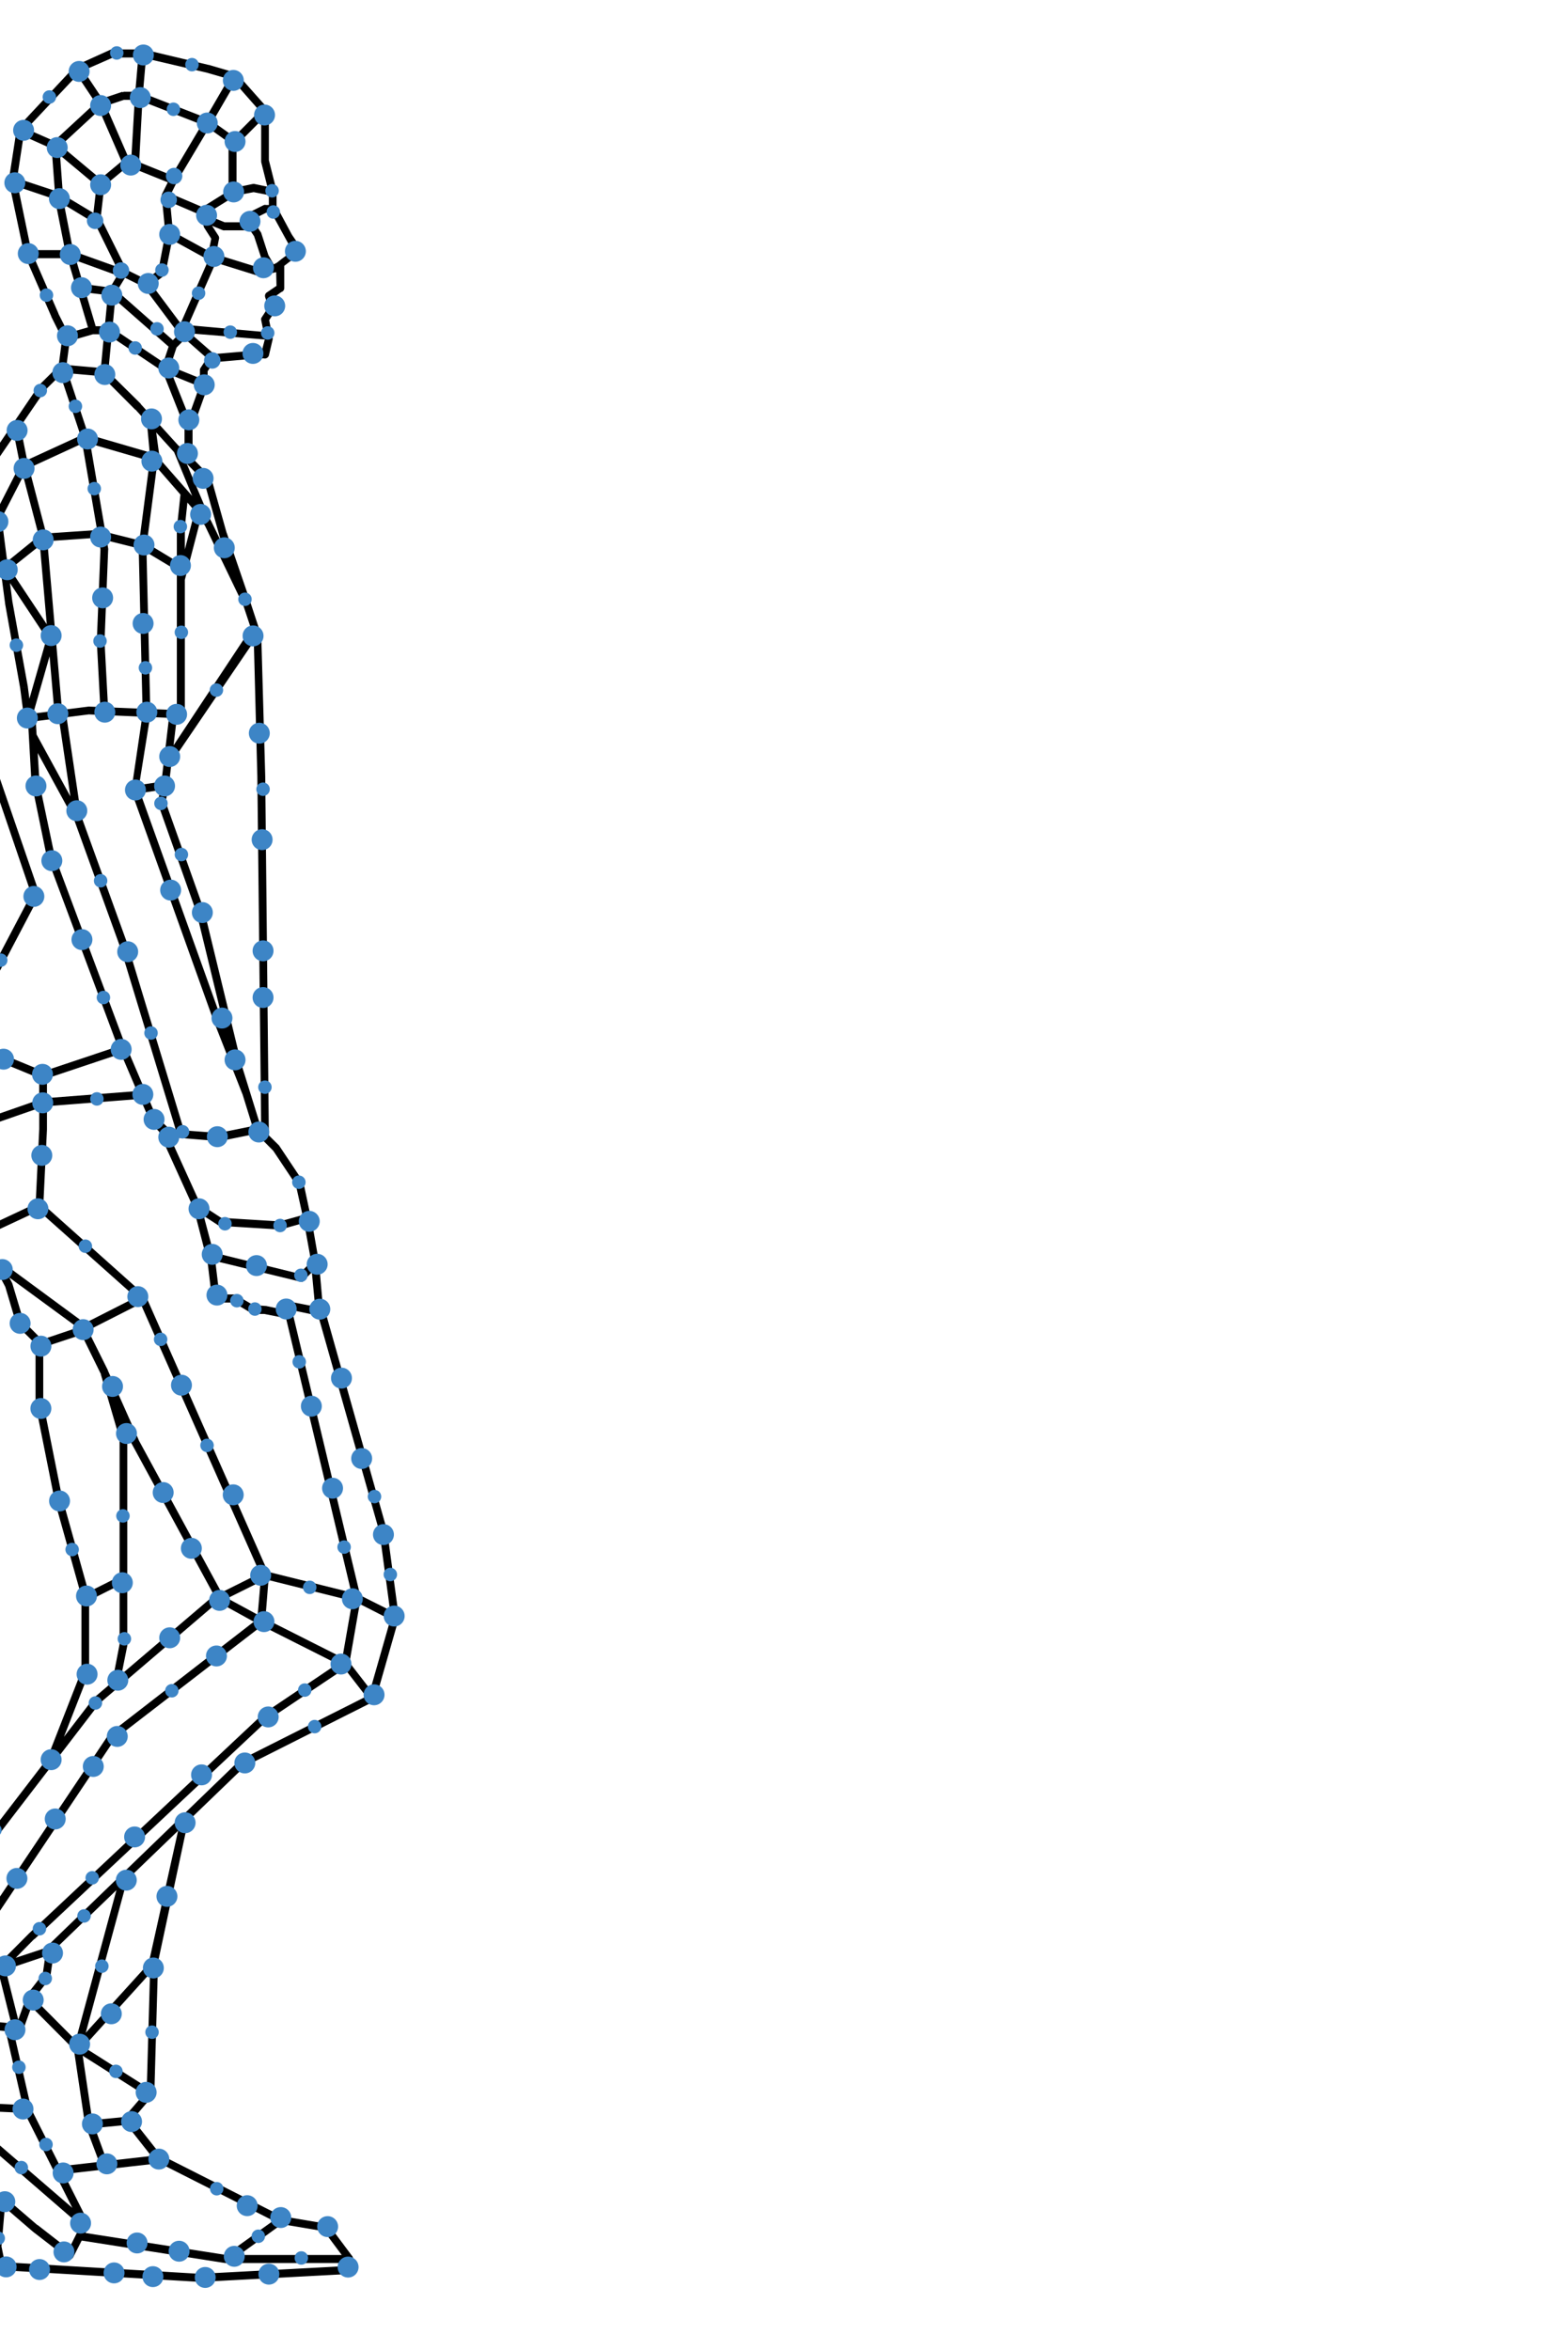 <svg xmlns="http://www.w3.org/2000/svg" width="267" height="400" viewBox="150 0 500 920" >
	

 
	 <g  transform="scale(5.85) ">
          	 
       <path d="M14.237 40.065l-.061-.538.512-.06-.006.718zm.205-.578l-.266.04a.269.269 0 0 1 .225-.3c.144 0 .267.1.287.24zm.246 0l.328 6.066-.512.04-.328-6.086zm.082 6.086l.246-.02c.02.14-.102.259-.225.279a.285.285 0 0 1-.287-.24zm.246 0l.492 15.663h-.512l-.492-15.663zm.246 15.663h.246c.02.14-.103.26-.246.26a.268.268 0 0 1-.266-.26zm-.266 0v-.459l.464-.147.048.606z

M12.066 64.561l2.947-3.456.371.352-2.947 3.456zM35.744 85.4l1.03-1.014.371.372-1.03 1.035z

M30.148 83.806l6.186 1.531-.22.456-6.14-1.49zM33.137 42.552l-5.821 8.558-.433-.29 6.017-9.084zM16.435 37.887l3.07 4.615-.432.31-3.07-4.635zm2.865 4.78l.206-.165a.286.286 0 0 1-.062.372c-.124.083-.289.062-.371-.062zm.247.062L18 48.13l-.494-.144 1.545-5.401zM27.295 22.926l.783-.766.35.373-.762.765zM39.72 107.19l-6.14-1.531.103-.518 6.162 1.532zm-6.099-1.8l-.04.269a.297.297 0 0 1-.207-.332c.041-.144.185-.227.31-.186zm-.226.124l-8.202-18.521.474-.228 8.202 18.521zM25.44 86.889l-.247.104c-.041-.124 0-.29.144-.352.124-.062.289 0 .33.124zm.103.228l-4.08 2.07-.226-.476 4.08-2.07zM33.498 108.245l5.625 2.835-.226.476-5.626-2.835z

M39.886 106.693l2.555 1.283-.227.497-2.555-1.304zM20.907 137.216l-3.338-3.352.37-.373 3.318 3.332zM22.095 141.991l1.017 2.774-.478.19-1.038-2.752z

M21.587 142.203l-.763-5.132.516-.082.762 5.132zm-.495-5.173l-.268.041c-.02-.165.083-.29.227-.31.144-.02.268.083.289.228zm-.247-.083l3.07-11.32.495.146-3.07 11.319zM34.796 148.805l-3.586 2.586-.288-.455 3.585-2.566z

M39.268 151.433h-8.264v-.538h8.264zm-8.264-.27v.27c-.144 0-.247-.124-.247-.27 0-.144.103-.268.247-.268zm-.041.27l-9.788-1.532.062-.538 9.808 1.532zM14.045 130.118l2.06 1.283-.267.456-2.061-1.283z

M16.744 135.809l-1.03-4.118.494-.124 1.03 4.097zm-.783-4.18l-.247.062a.266.266 0 0 1 .185-.331.248.248 0 0 1 .31.207zm-.082-.27l3.07-1.013.165.497-3.07 1.034zM30.675 106.714l2.823 1.531-.248.476-2.823-1.552zm2.699 1.759l.124-.228c.123.062.164.228.103.352a.254.254 0 0 1-.35.124zm.165.227l-9.994 7.698-.31-.413 9.974-7.72zm-10.093 7.414l.099.284c-.103.104-.268.083-.371-.04-.083-.125-.062-.29.061-.373zm.16.222l-9.479 14.155-.433-.31 9.48-14.134zm-9.685 14.01l.206.145a.242.242 0 0 1-.35.062.27.27 0 0 1-.083-.373zm.186.165l-2.803 3.353-.391-.352 2.802-3.352zm-3.009 3.167l.206.186a.282.282 0 0 1-.37.02c-.104-.103-.125-.268-.021-.372zm.041.269l-2.555.517-.103-.538 2.576-.517zM10.418 142.224l1.793-1.552.33.414-1.793 1.531zm1.958-1.345l-.165-.207a.264.264 0 1 1 .33.414zm.02-.269l5.379.269-.021.517-5.378-.248z


M7.348 131.65l5.337 9.167-.454.269-5.316-9.167zm5.11 9.291l.227-.124c.082.124.04.29-.083.352a.268.268 0 0 1-.37-.083zm.165-.186l9.15 7.884-.351.414-9.129-7.905zM30.448 106.693l3.07-1.531.227.476-3.07 1.531zm3.173-1.303l-.103-.228a.254.254 0 0 1 .35.124c.062.124 0 .29-.123.352zm.268.02l-.247 3.084-.536-.042.268-3.083zM13.942 135.374l1.793-3.87.473.228-1.792 3.87zm2.02-3.745l-.227-.124a.265.265 0 0 1 .35-.124c.123.062.185.227.123.351zm-.186-.186l2.06-2.07.35.373-2.04 2.07zm2.246-1.883l-.186-.187a.26.26 0 0 1 .371 0 .285.285 0 0 1-.02.373zm-.186-.187l15.62-14.65.35.392-15.62 14.652zm15.785-14.464l-.165-.187a.26.26 0 0 1 .371 0c.083.124.083.29-.02.393zm-.123-.228l5.357-3.6.289.455-5.378 3.6zM39 111.308l-.145-.228a.268.268 0 0 1 .371.083.27.27 0 0 1-.082.373zm.206-.166l1.793 2.318-.392.331-1.793-2.318zM10.974 128.297l3.07 1.8-.267.477-3.07-1.8zm2.947 2.049l.124-.248a.298.298 0 0 1 .103.372c-.083.124-.227.166-.371.104zm-.247.083l-1.278-3.87.495-.165 1.277 3.848zM25.811 140.34l-4.863-3.082.268-.456 4.863 3.084zm-4.719-3.31l-.144.228a.27.27 0 0 1-.082-.373c.082-.124.226-.165.35-.083zm-.206-.186l5.131-5.65.371.352-5.11 5.65zM19.773 144.976l6.76-.765.061.538-6.759.765zM21.834 141.893l2.555-.248.042.538-2.556.248z


M16.25 147.273l-.268 3.104-.515-.041.268-3.104zm-.515 3.084l.247.02c0 .145-.124.249-.268.249a.29.29 0 0 1-.247-.29zm.247-.062l.268 1.303-.515.104-.268-1.304zm0 1.345l.268-.042a.274.274 0 0 1-.206.31c-.145.021-.289-.061-.31-.206zm.02-.27l13.292.787-.02.538-13.292-.786zm13.248 1.023l.044-.236c.144 0 .268.124.247.269a.26.26 0 0 1-.268.27zm.023-.236L39 151.64l.02.538-9.726.517zm9.727-.248v-.27c.144 0 .268.104.268.249a.29.29 0 0 1-.248.29zm-.248-.083l.268-.786.495.165-.268.786zm.516-.704l-.248-.082c.041-.145.186-.207.33-.166.124.041.206.207.165.331zm-.206.166l-1.546-2.07.412-.31 1.546 2.07zm-1.115-2.055l-.431-.014c-.082-.125-.062-.29.062-.373a.242.242 0 0 1 .35.062zm-.266.089l-3.07-.517.082-.518 3.07.518zm-3.03-.786l-.04.269c-.145-.021-.227-.166-.207-.31.021-.146.165-.228.289-.208zm-.102.248l-8.181-4.139.226-.476 8.181 4.139zm-8.078-4.387l-.103.248a.256.256 0 0 1-.124-.352.254.254 0 0 1 .35-.124zm-.206.186l-2.04-2.586.412-.352 2.04 2.586zm-1.834-2.752l-.206.166c-.083-.125-.062-.29.04-.373.104-.103.269-.083.372.02zm-.206-.186l1.545-1.8.392.351-1.546 1.8zm1.73-1.635l-.185-.166c.082-.124.247-.124.371-.041.103.103.103.269.02.393zm-.247 0l.248-8.795.515.02-.248 8.775zm.515-8.795h-.267c0-.145.28-.628.425-.628.144.02.11.504.09.649zm-.402.25l2.195-9.872.495.124-2.04 9.56zM8.915 129.66l1.77-1.342.31.435-1.793 1.283zm1.936-1.135l-.165-.207c.123-.083.288-.062.37.062.083.124.063.29-.061.373zm-.227-.124l.762-1.304.454.27-.783 1.303zm.99-1.16l-.228-.144c.083-.124.248-.165.35-.083.124.062.166.228.104.352zm-.166-.227l1.03-.765.31.434-1.03.766zm1.085-.448l-.054-.317c.123-.083.288-.062.37.062.083.103.062.269-.061.372zm-.096-.276l9.727-12.664.412.33-9.726 12.665zm9.933-12.499l-.206-.165c.082-.125.247-.145.37-.042.104.083.124.248.042.373zm-.165-.207l8.181-6.974.33.394-8.181 6.994zm8.346-6.767l-.165-.207c.124-.103.288-.082.37.021.083.124.083.29-.04.373zm-.227.125l-5.626-10.347.454-.27 5.626 10.348zM24.925 96.47l-.227.124a.298.298 0 0 1 .104-.373c.123-.062.288-.02.35.104zm-.227.103l-2.06-4.656.474-.207 2.06 4.635zm-1.813-4.76l-.247.104c-.062-.124 0-.29.123-.352.145-.062.289 0 .35.145zm-.247.125l-1.525-3.104.453-.249 1.546 3.104zM21.34 88.71l-.227.124c-.062-.145-.02-.29.103-.373a.265.265 0 0 1 .35.124zm-.145.206L15.55 84.78l.31-.435 5.625 4.139z


M9.375 129.399l2.069 4.036-.46.26-2.069-4.036zm1.84 4.166l.229-.13c.063.13.02.304-.104.369-.126.086-.293.021-.356-.109zm.125-.239l3.113 1.888-.25.477-3.114-1.887zm2.988 2.127l.125-.239c.126.065.188.239.105.369a.233.233 0 0 1-.356.108zm.02-.282l2.864.282-.042.542-2.863-.26zm2.843.564l.02-.282c.147 0 .251.152.23.303 0 .152-.125.26-.271.24zm-.251-.109l.773-2.148.502.195-.774 2.149zm.98-1.973l-.207-.175a.285.285 0 0 1 .355-.173.315.315 0 0 1 .147.368zm-.165-.262l1.045-1.345.418.347-1.045 1.346zm1.254-1.171l-.21-.174c.084-.13.252-.13.377-.043.104.087.125.282.042.39zm-.272-.044l.272-1.887.522.086-.272 1.888z

M16.724 135.602L18 141.19l-.494.125-1.278-5.588zm1.03 5.65l.247-.063a.266.266 0 0 1-.185.331c-.144.021-.289-.062-.31-.206zm.227-.125l3.853 7.636-.474.228-3.833-7.615zm3.626 7.74l.227-.104c.062.124 0 .29-.123.352a.254.254 0 0 1-.35-.124zm.227.124l-1.03 2.028-.454-.228 1.01-2.028zm-1.235 1.814l.205.214a.254.254 0 0 1-.35.124c-.124-.062-.186-.228-.104-.352zm-.187.317l-2.308-1.78.33-.434 2.287 1.78zm-2.143-1.986l-.165.207c-.103-.083-.123-.249-.04-.373.082-.124.246-.145.37-.062zm-.165.207l-7.686-6.622.33-.393 7.686 6.6zm-7.521-6.809l-.165.187c-.103-.083-.124-.249-.02-.373a.236.236 0 0 1 .35-.02zm-.186.187l-6.903-7.367.371-.373 6.903 7.367zm-6.718-7.553l-.185.186a.289.289 0 0 1 0-.393.282.282 0 0 1 .371.02zm-.267 0v-.766h.515v.766zm.267-.766h-.267c0-.145.123-.27.267-.27.145 0 .248.125.248.27zm-.164-.207l3.338-2.545.31.434-3.34 2.525zm3.482-2.338l-.144-.207a.242.242 0 0 1 .35.062c.103.103.062.269-.04.372zm-.144-.228l2.308-1.51.288.434-2.308 1.531zM38.752 111.266l.763-4.366.515.083-.762 4.366zm1.03-4.324l-.267-.042c.041-.145.165-.248.309-.227.144.02.227.165.206.31zm-.267.062L34.92 87.717l.494-.124 4.616 19.286zM21.484 106.693l2.555-1.283.227.476-2.555 1.283zM18.455 89.724l3.07-1.034.144.517-3.07 1.014z


M23.4 112.59l.495-2.565.515.103-.515 2.566zm.763-2.503l-.268-.062a.273.273 0 0 1 .309-.207.274.274 0 0 1 .206.31zm-.268 0v-4.615h.515v4.615zm0-4.615v-9.229h.515v9.23zm.268-9.229h-.268c0-.145.123-.269.268-.269.144 0 .247.124.247.269zm-.248.083l-1.277-4.367.494-.144 1.278 4.345zM37.475 87.076l4.348 15.416-.495.145-4.368-15.416zm4.1 15.5l.248-.084a.266.266 0 0 1-.186.331c-.144.042-.288-.04-.309-.186zm.248-.042l.762 5.65-.515.082-.762-5.67zm.515 5.69l.247-.04c.02.144-.062.289-.206.31a.276.276 0 0 1-.309-.228zm.247.083l-1.545 5.401-.495-.165 1.546-5.401zm-1.793 5.319l.248.082c-.02.125-.165.207-.31.166a.266.266 0 0 1-.185-.331zm.124.227L32.2 118.24l-.226-.476 8.716-4.387zm-8.82 4.139l.103.248c-.123.062-.267 0-.33-.124-.061-.145-.02-.29.104-.352zm.186.207L19.217 130.78l-.35-.373 13.044-12.602zM19.032 71.97v3.6h-.516v-3.6zm-.248 3.6h.248c0 .145-.103.27-.248.27a.273.273 0 0 1-.268-.27zm.248.02l-.248 5.133-.515-.02.247-5.154zm-.516 5.133h.268c0 .145-.123.269-.268.248-.144 0-.267-.124-.247-.269zm.186-.207l6.903 6.166-.33.394-6.923-6.167z



M14.58 82.275l3.833-1.8.227.475-3.853 1.8zM12.046 75.84l6.656-2.319.165.497-6.656 2.318zm6.738-2.07l-.082-.249c.124-.04.288.021.33.166a.271.271 0 0 1-.165.331zm-.02-.27l6.656-.517.041.538-6.656.518zM13.241 69.403l5.646 2.318-.206.497-5.625-2.318zm5.543 2.566l.103-.248a.296.296 0 0 1 .145.352c-.062.124-.206.207-.35.145zm-.082-.248l5.378-1.8.165.496-5.378 1.8z


M19.052 117.66l2.308-5.897.474.207-2.308 5.898zm2.555-5.793l-.247-.104c.041-.124.206-.207.33-.145.144.062.206.207.144.352zm-.267 0v-5.132h.515v5.132zm.267-5.132h-.267c0-.145.123-.27.267-.27.124 0 .248.125.248.27zm-.267.082l-1.793-6.415.515-.144 1.793 6.415zm-1.525-6.477l-.268.062c-.041-.124.041-.29.185-.33.144-.021.289.04.33.186zm-.268.042l-1.278-6.395.515-.103 1.278 6.394zm-1.075-6.187l-.203-.208c-.02-.144.062-.29.206-.31.144-.041.268.062.31.207zm-.203-.27v-4.097h.515v4.097zm.247-4.097h-.247c0-.145.103-.269.247-.269.145 0 .268.124.268.269zm-.164.186l-1.299-1.283.371-.372 1.278 1.283zm-1.113-1.469l-.186.186c-.103-.083-.103-.269 0-.372a.26.26 0 0 1 .371 0zm-.247.083l-.763-2.566.495-.145.762 2.545zm-.5-2.538l-.263-.028a.271.271 0 0 1 .165-.331.264.264 0 0 1 .33.186zm-.242.034l-2.556-4.884.454-.248 2.555 4.863zm-2.329-5.008l-.227.124c-.082-.124-.02-.29.103-.352.124-.082.289-.02.35.104zm-.247.103l-1.793-5.132.495-.186 1.792 5.132zm-1.546-5.214l-.247.082a.286.286 0 0 1 .165-.351c.124-.042.268.041.33.165zm-.268-.062l1.03-6.395.516.083-1.03 6.415zm1.278-6.353l-.247-.042c.02-.145.165-.248.288-.227.145.02.248.165.227.31zm-.227-.124l5.131-9.747.454.269-5.11 9.726zm5.585-9.478l-.454-.27c.062-.123.227-.165.35-.103.124.063.166.228.104.373zm-.474-.041L14.704 50.2l.407-.345 3.405 9.905zM20.866 54.877l-3.03-5.546.454-.27 3.029 5.547zM24.678 52.931l.762-5.173.516.083-.825 5.132z


M26.883 52.828l-1.917.29-.082-.538 1.937-.29zm-1.958.02l.041.27c-.144.02-.268-.083-.288-.228-.02-.145.062-.29.206-.31zm.247-.103L30.675 68.1l-.495.186-5.502-15.355zm5.255 15.438l.248-.083c.04.145-.021.29-.165.33-.124.063-.289-.02-.33-.144zm.248-.083l1.916 4.904-.474.207-1.937-4.925zM20.31 47.758l1.03 6.953-.516.083-1.03-6.953zm.782 6.994l.248-.041a.258.258 0 0 1-.206.29c-.145.02-.289-.062-.31-.207zm.248-.103l3.07 8.484-.495.187-3.07-8.485z


M27.748 75.901L23.87 63.148l.54-.015 3.833 12.623z


M33.168 75.84l-2.555.516-.103-.538 2.555-.517zm-2.505.225l-.05.291a.274.274 0 1 1-.103-.538zm-.133.291l-3.317-.269.04-.517 3.318.248zM29.335 80.64l.969 3.647-.516.181-.948-3.67z


M30.056 86.124l-.268-1.718.516.083zm0-1.676l-.268-.042a.276.276 0 0 1 .31-.227c.123.02.226.165.206.31zm.248-.042l.247 2.049-.515.083-.248-2.07zM27.316 76.19l2.02 4.45-.475.228-2.02-4.45zm1.792 4.574l.227-.124c.062.145 0 .29-.124.352a.254.254 0 0 1-.35-.124zm.124-.227l1.525.993-.268.455-1.525-.993zm1.38 1.22l.145-.227a.27.27 0 0 1 .082.372c-.082.125-.226.145-.35.083zm.021-.269l4.06.249-.041.538-4.04-.248zm4.04.518l.02-.27c.144 0 .247.125.247.27-.02.165-.144.269-.288.269zm-.063-.27l1.773-.496.123.517-1.772.497z


M26.244 74.598l1.175 1.138-.35.393-1.175-1.159zm.99 1.324l.185-.186a.263.263 0 0 1 0 .372.236.236 0 0 1-.35.02zm.246.103l-.325 1.09-.652-1.463.503.187zM32.609 40.173l.752 2.287-.468.206-.752-2.264zm.528 2.379l.224-.091c.06.137 0 .32-.143.365-.122.069-.284 0-.325-.16zm.244 0l.264 9.376-.528.023-.244-9.376zm0 9.376h.264c0 .16-.122.298-.264.298-.142 0-.244-.115-.264-.275zm.264 0l.244 24.15-.508.023-.264-24.15zm-.054 24.035l.298.116c0 .16-.013.186-.155.186-.514-.036-.136-.248-.143-.302zM29.52 33.976l-1.277 4.904-.495-.144 1.278-4.884z


M14.176 39.527l1.287-4.935.494.13-1.275 4.829zm1.534-4.87l-.247-.065a.236.236 0 0 1 .309-.194c.144.043.226.194.185.324zm-.226-.13l1.788-3.492.453.28-1.789 3.471zm2.014-3.362l-.226-.13c.062-.129.226-.172.35-.107.123.086.164.237.103.388zm-.102-.237l4.09-1.876.185.496-4.07 1.875zm4.193-1.617l-.103-.259c.124-.065.268 0 .33.13.061.15 0 .323-.145.366zm.062-.28l4.584 1.336-.123.539-4.605-1.337zm4.522 1.616l.062-.28a.279.279 0 0 1 .185.345.236.236 0 0 1-.308.194zm.185-.194l2.816 3.212-.37.388-2.816-3.233zm2.631 3.406l.185-.194c.103.108.083.28-.02.388-.103.108-.267.108-.35 0zm.206-.172l.76 1.078-.41.323-.761-1.056zm.555 1.229l.206-.151c.082.108.061.28-.042.388-.123.086-.287.064-.37-.065zm-.226.129l-1.982-4.794.4-.272 2.11 4.975zM25.564 36.252l2.555 1.552-.247.456-2.555-1.532z


M22.432 35.466l3.07.766-.123.517-3.07-.766z


M18.764 35.714l3.668-.248-.041.517-3.586.249z


M16.064 37.825l2.555-2.07.33.435-2.576 2.049zM25.44 47.8l-.268-11.217.516-.02.268 11.236zm0-11.217h-.268c0-.144.124-.269.268-.269.145 0 .248.104.248.249zm-.268-.04l.784-6.002.515.062-.783 6.001zM21.855 29.237l1.277 7.47-.515.083-1.277-7.45zm1.03 7.512l.247-.041a.274.274 0 0 1-.206.31.277.277 0 0 1-.309-.228zm.247 0l-.247 6.187-.515-.02.247-6.188zm-.515 6.167l.268.02c0 .145-.124.249-.268.249-.144 0-.268-.125-.247-.27zm.268-.021l.247 4.635-.515.021-.247-4.615z


M19.547 47.82l-1.03-11.816.515-.062 1.03 11.837zm-.763-11.837l-.268.02c0-.144.103-.289.248-.289a.229.229 0 0 1 .268.228zm-.247.062l-1.278-4.883.495-.145 1.278 4.884z


M15.961 34.39l.763 5.918-.495.062-.766-5.778zm.47 5.758l.293.16c.02.145-.062.29-.206.31-.145 0-.289-.103-.289-.248zm.293.14l1.03 5.67-.515.082-1.01-5.649zm.783 5.711l.247-.041c.02.144-.062.29-.206.31-.144.02-.268-.083-.31-.228zm.247-.02l.268 2.048-.515.062-.268-2.049zm0 1.957l.268.091c0 .145-.083.27-.227.29-.144.02-.268-.083-.288-.228zm-.02-.137l4.08-.517.061.517-4.08.518zm4.043-.248l.037-.269c.144-.02.288.083.288.228.02.145-.082.29-.227.29zm.078-.269l6.161.248-.02.538-6.306-.27zm6.14.517l.021-.269a.29.29 0 0 1 .247.29c-.02.145-.123.248-.267.248zm-.267 0v-8.215h.535V47.8zm0-8.215v-4.387h.535v4.387zm.268-4.387h-.268c0-.145.123-.269.268-.269.144 0 .267.124.267.27zm-.248-.02l.248-2.318.515.062-.248 2.317zM26.223 28.037l.384 2.824-.672-.32-.227-2.442zM17.239 31.141l-.515-2.566.515-.103.515 2.566zM20.31 24.581l1.524 4.615-.474.186-1.545-4.635z


M28.325 30.769l-.783-.518.289-.434.762.517zm-.638-.725l-.145.207c-.103-.083-.144-.227-.062-.352.062-.124.227-.165.35-.082zm-.186.166l-2.555-2.814.37-.352 2.556 2.814zm-2.37-2.98l-.185.166a.263.263 0 0 1 0-.373c.103-.103.268-.083.37.02zm-.185.186L22.638 25.1l.35-.373 2.329 2.297zm-2.123-2.504l-.185.187a.263.263 0 0 1 0-.373.236.236 0 0 1 .35 0zm-.02.27l-2.823-.249.04-.538 2.824.248zM20 24.663l-.02.269a.29.29 0 0 1-.248-.29c.02-.145.145-.269.289-.248zm.186.186l-1.299 1.283-.35-.393 1.278-1.262zm-1.463 1.097l.164.186a.26.26 0 0 1-.37 0 .314.314 0 0 1 .02-.393zm.206.145l-4.37 6.394-.411-.29 4.348-6.415zm-4.575 6.25l.206.144a.242.242 0 0 1-.35.062.244.244 0 0 1-.062-.352zm.247.061l-1.793 7.43-.515-.146 1.814-7.408zm-1.973 7.075l.18.354c-.04.145-.185.228-.309.187a.297.297 0 0 1-.206-.332zm.18.313l-.762 5.38-.515-.083.762-5.36zm-1.03 5.339l.268.041c-.02.145-.165.249-.289.228a.277.277 0 0 1-.226-.31zm.268.02l-.247 5.877-.536-.02.268-5.877zm-.47 5.54l.223.337c-.021.145-.145.27-.289.27a.29.29 0 0 1-.247-.29zm.223.317l.762 13.554-.515.041-.783-13.575zm.494 13.575l.268-.021c0 .166-.103.29-.247.29-.144 0-.268-.104-.268-.249zm.247-.083l1.299 4.097-.495.166-1.298-4.098z


M23.4 22.119l-.268 2.814-.515-.041.268-2.835zM32.488 14.255l1.03-.517.227.476-1.03.517zm1.133-.29l-.103-.227a.254.254 0 0 1 .35.124c.062.124 0 .29-.123.352zm0-.248h.515v.517h-.515zM27.357 15.435l2.802 1.531-.226.476-2.823-1.552z


M29.83 14.42l1.154.477-.206.496-1.154-.476zm1.05.725l.104-.248a.296.296 0 0 1 .144.351c-.062.145-.206.207-.35.145zm0-.27h1.443v.539h-1.442zm1.443.27v-.27c.144 0 .247.125.247.27 0 .145-.103.269-.247.269zm-.165-.207l.289-.228.33.414-.29.228zm.454-.02l-.165-.208c.103-.103.268-.082.37.042.083.103.062.269-.04.372zm-.268 0l.144-.663.37.186v.476z


M30.015 15l.495.766-.412.31-.557-.869zm.289.91l.206-.144c.082.124.061.29-.062.372-.124.083-.289.062-.35-.062zm.247.063l-.247 1.283-.516-.104.268-1.283zm-.495 1.241l.248.042c-.042.145-.165.248-.31.207-.144-.021-.226-.166-.206-.31zm.062-.269l3.338 1.035-.164.517-3.318-1.034zm3.256 1.283l.082-.248a.271.271 0 0 1 .165.331.264.264 0 0 1-.33.186zm-.185-.186l.515-.517.37.393-.515.497zm.473-.207l.042-.31c.103-.104.309-.021.412.082.103.104.062.207-.041.31zm0 0l-.267-.517.474-.228.459.792-.11-.048zm-.04-.62l-.227.103c-.062-.124 0-.29.123-.352a.254.254 0 0 1 .35.124zm-.227.103l-.516-1.573.495-.165.495 1.53zm-.268-1.656l-.248.083c-.061-.145.021-.29.165-.331.124-.041.268.02.33.166zm-.227.145l-.515-.766.433-.31.515.786z


M34.095 13.096l-1.277-.248.103-.538 1.277.269zm-1.148-.495l-.13.247c-.144-.041-.247-.186-.205-.331.02-.145.164-.228.309-.207zm-.026.247l-1.299.248-.082-.517 1.278-.27zm-1.34-.02l.041.268c-.123.021-.268-.062-.288-.207a.25.25 0 0 1 .206-.31zm.144.227l-2.06 1.283-.268-.455 2.06-1.283zm-2.184 1.055l.124.228c-.124.083-.268.041-.35-.083a.27.27 0 0 1 .082-.372zm.247-.062l.248 1.035-.495.124-.268-1.014zM21.38 18.994l2.04.269-.06.517-2.041-.248zm2 .517l.04-.248c.145 0 .248.145.228.29-.021.145-.145.248-.289.227zm.185-.186l4.08 3.6-.33.394-4.1-3.6z


M29.438 25.947l-2.555-1.035.185-.496 2.556 1.034zm-2.473-1.283l-.082.248c-.144-.062-.206-.207-.144-.352.04-.124.206-.206.33-.144zm-.247-.083l.515-1.552.495.166-.515 1.552z



M23.277 21.87l3.833 2.566-.268.456-3.854-2.587zm3.688 2.794l.145-.228a.27.27 0 0 1 .082.373c-.082.124-.247.165-.35.083zm.248-.104l1.545 3.85-.495.206-1.524-3.849zM33.642 22.719l-5.564-.455.041-.539 5.543.497zm-5.543-.725l-.021.27a.257.257 0 0 1-.227-.29c0-.145.145-.27.268-.249zm-.227-.103l2.102-4.8.474.227-2.102 4.78zM27.068 12.848l2.576 1.097-.206.496-2.555-1.096z



M22.102 21.829h1.03v.538h-1.03zm1.03.269v-.269a.26.26 0 0 1 .268.269.273.273 0 0 1-.268.269zm-.247-.041l.247-2.566.516.062-.248 2.566zm.495-2.546l-.248-.02c.021-.145.145-.249.289-.228.144 0 .247.145.227.29zm-.206-.124l.762-1.283.453.27-.783 1.282z


M20.66 16.759l3.585 1.283-.165.517-3.585-1.303zM19.938 12.93l2.556 1.532-.268.476-2.556-1.552z


M29.87 24.085l-2.04-1.8.33-.394 2.061 1.8zm-1.874-1.987l-.165.186c-.103-.083-.124-.248-.02-.372a.236.236 0 0 1 .35-.02zm-.206.145l-2.308-3.084.412-.31 2.308 3.083zm-2.102-3.228l-.206.144c-.083-.103-.062-.269.061-.372a.242.242 0 0 1 .35.062zm-.103.227l-1.546-.765.227-.476 1.545.765zm-1.422-1.014l-.124.249c-.124-.062-.185-.228-.124-.352a.254.254 0 0 1 .35-.124zm-.248.124l-1.772-3.6.454-.249 1.792 3.601zm-1.545-3.724l-.227.124c-.082-.124-.02-.29.103-.352.124-.062.289-.02.35.103zm-.268-.021l.268-2.318.515.062-.268 2.318zm.515-2.297l-.247-.02c0-.146.144-.249.288-.228.124 0 .227.145.227.29zm-.165-.207l1.546-1.283.33.414-1.546 1.283zm1.71-1.076l-.164-.207c.103-.083.268-.062.37.041.083.125.063.29-.04.373zm0-.269h.763v.538h-.762zm.763.269v-.269c.144 0 .268.124.268.269a.273.273 0 0 1-.268.269zm.103-.248l2.555 1.034-.185.497-2.576-1.035zm2.452 1.283l.103-.249c.124.062.207.207.145.352-.062.124-.206.207-.33.145zm.248.124l-.515 1.035-.474-.249.515-1.034zm-.73.81l.215.225c-.062.124-.227.165-.35.103a.256.256 0 0 1-.124-.352zm.235.059l.247 2.587-.515.041-.247-2.566zm0 2.607l.247-.02a.257.257 0 0 1-.226.29.29.29 0 0 1-.289-.249zm.247.062l-.515 2.566-.494-.103.494-2.587zm-.762 2.504l.247.062c-.02.145-.165.228-.309.207-.123-.041-.227-.165-.185-.31zm.144.228l-1.01.766-.309-.435 1.03-.766zM20.824 16.862l1.525 5.153-.494.145-1.525-5.132zm1.278 5.236l.247-.083c.042.145-.02.29-.165.331a.264.264 0 0 1-.33-.186zm.082.248l-1.792.518-.145-.518 1.793-.517z


M17.754 16.738h2.823v.538h-2.823zm2.823.27v-.27c.144 0 .247.124.247.27 0 .144-.103.268-.247.268zm-.268.061l-.762-3.849.515-.124.762 3.87z


M16.992 12l1.01 4.883-.495.124-1.03-4.883zm.762 4.945l.247-.062a.266.266 0 0 1-.185.331c-.144.021-.289-.062-.31-.207zm.247-.103l1.793 4.118-.474.207-1.793-4.118zm1.546 4.221l.247-.103c.041.124 0 .29-.144.352a.236.236 0 0 1-.33-.145zm.226-.124l.784 1.552-.474.228-.763-1.532zm.536 1.656l.248-.104c.061.124 0 .29-.124.352a.254.254 0 0 1-.35-.124zm.268.041l-.268 2.049-.515-.062.268-2.05zM19.712 9.537l3.07 2.566-.33.414-3.07-2.566z


M17.52 8.751L17 12.15l-.523-.083L17 8.689zm-.793 3.357l.272.041a.28.28 0 0 1-.314.231c-.125-.02-.23-.168-.209-.315zm.084-.252l3.112 1.028-.146.524-3.113-1.049zm3.05 1.3l.062-.272c.146.062.23.21.188.356-.063.126-.209.21-.334.168zm-.272.021l-.251-3.398.522-.042.25 3.398zM27.274 11.917l2.288-3.85.453.27-2.308 3.87zM22.864 6.805l1.793 4.118-.474.228-1.792-4.118z


M24.657 11.027l.268-4.635.515.02-.247 4.636zm.515-4.615l-.247-.02c0-.145.124-.27.268-.249.144 0 .247.124.247.27zm.103-.248l4.616 1.8-.185.497-4.616-1.8zm4.513 2.049l.103-.249c.124.042.186.207.145.331-.062.145-.206.207-.33.166zm-.226-.145l1.793-3.084.453.27-1.793 3.083z


M33.807 7.633l-2.04 2.049-.371-.373 2.06-2.069zM31.58 9.496l.186.186a.263.263 0 0 1-.37-.372zm-.144.207L29.644 8.42l.289-.435 1.792 1.283zM25.688 3.598l-.248 2.835-.515-.041.247-2.835zm-.516 2.814l.268.02c-.02.146-.144.25-.288.228a.23.23 0 0 1-.227-.269zm0 .27h-1.01v-.539h1.01z



M21.298 4.446l1.546 2.318-.433.31-1.545-2.317zm1.32 2.484l.226-.166a.27.27 0 0 1-.083.373.242.242 0 0 1-.35-.063zm-.083-.27l1.545-.517.165.518-1.545.517zm1.628-.248c-.237-.529.208-.07.247-.083-.026.571-.244.082-.247.083z



M22.803 7.116l-3.07 2.835-.351-.393 3.07-2.835zm-3.256 2.628l.185.207c-.123.103-.288.083-.37-.02-.104-.104-.104-.29.02-.373zm-.103.248l-2.308-1.034.206-.476 2.308 1.014zM17.239 8.73l-.103.228c-.124-.063-.186-.207-.124-.352.041-.124.206-.186.33-.124zm-.186-.186l3.854-4.118.37.372-3.853 4.097zm4.04-3.932l-.186-.186c.082-.104.247-.104.35-.02a.288.288 0 0 1 .02.392zm-.104-.248l2.288-1.035.226.497-2.308 1.014zm2.39-.787l-.102-.248c.144-.062.288 0 .35.145.062.124 0 .29-.124.352zm0-.269h2.061v.538h-2.06zm2.061.27v-.27c.145 0 .268.124.268.27a.273.273 0 0 1-.268.268zm.062-.27l4.348 1.035-.123.517-4.348-1.014zm4.286 1.304l.062-.27a.266.266 0 0 1 .186.332c-.021.145-.165.228-.31.186zm.083-.27l1.772.518-.124.518-1.792-.518zm1.71.787l.062-.269a.266.266 0 0 1 .185.331c-.04.145-.185.228-.309.187zm.186-.186l2.06 2.318-.391.351-2.04-2.317zm1.854 2.483l.206-.165a.285.285 0 0 1-.02.372c-.103.104-.268.083-.371-.02zm.268 0v3.353h-.515V7.426zm-.268 3.353h.268a.273.273 0 0 1-.268.269c-.123 0-.247-.125-.247-.27zm.268-.062l.515 2.048-.515.124-.515-2.048zm.247 2.11l.268-.062a.297.297 0 0 1-.206.331c-.123.042-.268-.062-.309-.207zm.268 0v1.035h-.515v-1.035zm-.268 1.035h.268a.273.273 0 0 1-.268.269c-.144 0-.247-.124-.247-.269zm.227-.145l1.065 1.979.33.526c.076.085.002.275.124.253l-.198.154-.37-.115-.269-.475-1.115-2.032zm1.065 1.979l.67.983c.082.124-.16.328-.263.411-.131.099-.44-.473-.522-.576zM34.92 17.603v1.68h-.516l-.03-1.242zm-.268 1.68h.268a.273.273 0 0 1-.268.27c-.145 0-.248-.124-.248-.27zm.144.208l-.763.538-.288-.456.762-.517zm-.907.31l.144.228a.268.268 0 0 1-.37-.083c-.062-.124-.042-.29.082-.373zm.247-.083l.248.787-.495.165-.247-.786zm0 .87l.248-.083c.04.144-.02.29-.165.33-.124.042-.268-.02-.33-.165zm.227.144l-.515.787-.433-.29.515-.787zm-.678.546l.163.24c-.082.125-.247.145-.371.063-.103-.083-.144-.249-.062-.352zm.204.034l.247 1.303-.494.104-.268-1.304zm-.016 1.286l.263.017a.25.25 0 0 1-.206.31c-.123.042-.268-.061-.288-.206zm.263.141l-.247 1.056-.515-.145.268-1.035zm-.515.973l.268.083c-.041.124-.185.227-.33.186-.123-.041-.206-.186-.185-.331zm0 .27h-.494v-.539h.494zm-.494-.27v.27a.26.26 0 0 1-.268-.27c0-.145.123-.269.268-.269zm.02.27l-3.07.268-.062-.538 3.112-.269zm-3.09 0l.02.268a.29.29 0 0 1-.289-.248c-.02-.145.103-.27.227-.29zm.205.144l-.515.786-.433-.29.516-.786zm-.72.641l.205.145c-.082.124-.247.166-.35.083a.27.27 0 0 1-.083-.372zm.246 0v1.035h-.515v-1.035zm-.247 1.035h.247c0 .166-.103.27-.247.27a.26.26 0 0 1-.268-.27zm.247.104l-1.03 2.876-.495-.186 1.03-2.877zm-1.277 2.772l.247.104c-.062.124-.206.207-.33.145-.144-.042-.206-.186-.165-.331zm.268 0v2.09h-.536v-2.09zm-.268 2.09h.268a.273.273 0 0 1-.268.27.273.273 0 0 1-.268-.27zm.185-.186l1.278 1.304-.371.393-1.278-1.324zm1.092 1.49l.186-.186a.289.289 0 0 1 0 .393.26.26 0 0 1-.371 0zm.248-.062l1.03 3.663-.495.145-1.03-3.663zm.783 3.725l.247-.062a.266.266 0 0 1-.185.331c-.124.041-.268-.041-.31-.186zm.247-.083l1.525 4.45-.495.165-1.525-4.428zm1.278 4.532l.247-.083c.062.125-.02.29-.144.331a.284.284 0 0 1-.35-.165zm-.133.39l-2.65-5.501.454-.228 2.594 5.328zM31.725 9.268v1.8h-.535v-1.8z



M31.725 10.759v2.11h-.535v-2.044z



M35.872 17.064c-.461.346-.89.68-1.35 1.026l-.447-.172.057-.156c.086-.097.24-.134.343-.22.432-.357.906-.666 1.037-.756.196-.136-.229.053.36.278zm-1.123.447l-.227.579c-.21.136-.528.176-.69.044-.155-.108-.159-.111.05-.247zm-.21.663l-1.157.267-.081-.268 1.137-.368z


M18.27 48.048l.267 4.366-.536.041-.247-4.387zm0 4.387l.267-.021a.29.29 0 0 1-.247.29.29.29 0 0 1-.289-.249zm.246-.062l1.03 4.883-.514.124-1.01-4.904zm.784 4.945l.247-.062c.02.145-.062.29-.206.31-.145.042-.268-.061-.31-.186zm.226-.103l4.616 12.354-.474.186-4.616-12.354zm4.369 12.437l.247-.083c.062.124-.02.29-.144.331a.244.244 0 0 1-.33-.145zm.247-.104l2.308 5.401-.474.207-2.308-5.4zm2.06 5.505l.248-.104c.041.145 0 .29-.144.352a.236.236 0 0 1-.33-.145zm.269-.042c.011.366.23.696.372 1.033l-.887-.93zm3.924 11.217l.568.434-.31.434-.617-.558zm.328.582l.24-.148c.124.103.144.269.062.372-.083.125-.247.145-.371.062zm.096-.19h.762v.539h-.762zm.715.3l.047-.3c.583.038 0 .539 0 .539zm.17-.258l1.3.766-.269.455-1.277-.766zm1.3.766c.123.082.164.227.082.372-.062.124-.227.166-.35.083.073-.16.178-.304.267-.455zm-.223-.104l.84.062v.538h-.762zm.84.331v-.269c.145 0 .268.124.268.27a.273.273 0 0 1-.268.268zm.062-.269l1.278.27-.103.517-1.278-.249zm1.11.581l.168-.312c.144.02.226.166.206.31-.02.145-.165.228-.31.208zm-.059-.25l.515-.517.35.393-.515.517zm.68-.31l-.165-.207c.103-.104.268-.104.35.02a.263.263 0 0 1 0 .373zm.062-.27l1.278.25-.103.537-1.278-.269zm.989.601l.289-.352a.287.287 0 0 1 .206.31.276.276 0 0 1-.31.228zm.062-.27l.515-.516.35.372-.515.517zm.68-.33l-.165-.186c.103-.104.268-.104.35 0a.263.263 0 0 1 0 .372zm-.247.02l-.268-2.814.535-.062.248 2.835zm.015-2.84l-.283.026c0-.145.103-.29.247-.29.144-.02.268.083.289.228zm-.263.047l-.515-2.835.515-.104.495 2.835zm-.268-2.877l-.247.042c-.02-.145.062-.29.206-.31.144-.021.268.082.31.206zm-.247.063l-.515-2.318.515-.124.495 2.317zm-.268-2.38l-.247.062c-.041-.145.062-.29.206-.331a.285.285 0 0 1 .31.207zm-.206.145l-1.545-2.318.432-.29 1.546 2.318zm-1.319-2.463l-.226.145c-.083-.124-.042-.269.082-.352a.242.242 0 0 1 .35.062zm-.185.186l-1.278-1.283.35-.372 1.299 1.283zm-1.092-1.469l-.186.186a.263.263 0 0 1 0-.372c.103-.104.268-.104.35 0zm-.248.083l-1.277-4.118.494-.166 1.278 4.118zm-1.03-4.2l-.247.082c-.062-.145.02-.29.165-.331.123-.042.268.041.33.165zm-.268.061l-2.555-10.533.515-.124 2.555 10.533zM29.273 60.92l-.247.062a.266.266 0 0 1 .185-.33.296.296 0 0 1 .33.206zm-.247.083l-2.555-7.201.494-.166 2.556 7.18zm-2.308-7.284l-.247.083c-.041-.125.02-.29.165-.331.123-.063.267.02.33.165zm-.247-.042l.247-1.552.515.083-.268 1.552zm.494-1.51l-.247-.042c.02-.144.165-.248.288-.207.145.021.248.145.227.29zm-.247-.02l.515-4.367.515.062-.515 4.366z">




       <animate dur="3s" values="#000000; #3f69aa; #f8f9fa; #000000" keyTimes="0; 0.7; 0.9; 1" attributeName="fill" repeatCount="indefinite"/>


	</path>
    
    
    
    
    
    
    <path d="M21.736 4.78a.55.55 0 0 1-.55.55.55.55 0 0 1-.55-.55.55.55 0 0 1 .55-.55.55.55 0 0 1 .55.55zM26.038 3.68a.55.55 0 0 1-.55.55.55.55 0 0 1-.55-.55.55.55 0 0 1 .55-.55.55.55 0 0 1 .55.55zM18.019 8.719a.55.55 0 0 1-.55.55.55.55 0 0 1-.55-.55.55.55 0 0 1 .55-.55.55.55 0 0 1 .55.55zM20.269 9.875a.55.55 0 0 1-.55.55.55.55 0 0 1-.55-.55.55.55 0 0 1 .55-.55.55.55 0 0 1 .55.55zM23.175 7.062a.55.55 0 0 1-.55.55.55.55 0 0 1-.55-.55.55.55 0 0 1 .55-.55.55.55 0 0 1 .55.55zM25.831 6.531a.55.55 0 0 1-.55.55.55.55 0 0 1-.55-.55.55.55 0 0 1 .55-.55.55.55 0 0 1 .55.55zM25.193 11.048a.55.55 0 0 1-.55.55.55.55 0 0 1-.55-.55.55.55 0 0 1 .55-.55.55.55 0 0 1 .55.55zM20.415 13.291a.55.55 0 0 1-.55.55.55.55 0 0 1-.55-.55.55.55 0 0 1 .55-.55.55.55 0 0 1 .55.55zM17.432 12.23a.55.55 0 0 1-.55.55.55.55 0 0 1-.55-.55.55.55 0 0 1 .55-.55.55.55 0 0 1 .55.55zM23.177 12.363a.55.55 0 0 1-.55.55.55.55 0 0 1-.55-.55.55.55 0 0 1 .55-.55.55.55 0 0 1 .55.55zM30.315 8.231a.55.55 0 0 1-.55.55.55.55 0 0 1-.55-.55.55.55 0 0 1 .55-.55.55.55 0 0 1 .55.55zM32.06 5.38a.55.55 0 0 1-.55.55.55.55 0 0 1-.55-.55.55.55 0 0 1 .55-.55.55.55 0 0 1 .55.55zM27.946 11.78a.4.4 0 0 1-.4.4.4.4 0 0 1-.4-.4.4.4 0 0 1 .4-.4.4.4 0 0 1 .4.4zM27.583 13.37a.4.4 0 0 1-.4.4.4.4 0 0 1-.4-.4.4.4 0 0 1 .4-.4.4.4 0 0 1 .4.4zM22.656 14.775a.4.4 0 0 1-.4.4.4.4 0 0 1-.4-.4.4.4 0 0 1 .4-.4.4.4 0 0 1 .4.4zM18.331 16.969a.55.55 0 0 1-.55.55.55.55 0 0 1-.55-.55.55.55 0 0 1 .55-.55.55.55 0 0 1 .55.55zM30.5 24.119a.4.4 0 0 1-.4.4.4.4 0 0 1-.4-.4.4.4 0 0 1 .4-.4.4.4 0 0 1 .4.4zM21.144 17.031a.55.55 0 0 1-.55.55.55.55 0 0 1-.55-.55.55.55 0 0 1 .55-.55.55.55 0 0 1 .55.55zM26.363 18.969a.55.55 0 0 1-.55.55.55.55 0 0 1-.55-.55.55.55 0 0 1 .55-.55.55.55 0 0 1 .55.55zM27.8 15.687a.55.55 0 0 1-.55.55.55.55 0 0 1-.55-.55.55.55 0 0 1 .55-.55.55.55 0 0 1 .55.55zM30.269 14.406a.55.55 0 0 1-.55.55.55.55 0 0 1-.55-.55.55.55 0 0 1 .55-.55.55.55 0 0 1 .55.55zM24.39 18.104a.4.4 0 0 1-.4.4.4.4 0 0 1-.4-.4.4.4 0 0 1 .4-.4.4.4 0 0 1 .4.4zM21.894 19.25a.55.55 0 0 1-.55.55.55.55 0 0 1-.55-.55.55.55 0 0 1 .55-.55.55.55 0 0 1 .55.55zM32.081 12.844a.55.55 0 0 1-.55.55.55.55 0 0 1-.55-.55.55.55 0 0 1 .55-.55.55.55 0 0 1 .55.55zM32.175 9.469a.55.55 0 0 1-.55.55.55.55 0 0 1-.55-.55.55.55 0 0 1 .55-.55.55.55 0 0 1 .55.55zM34.15 7.696a.55.55 0 0 1-.55.55.55.55 0 0 1-.55-.55.55.55 0 0 1 .55-.55.55.55 0 0 1 .55.55zM33.175 14.812a.55.55 0 0 1-.55.55.55.55 0 0 1-.55-.55.55.55 0 0 1 .55-.55.55.55 0 0 1 .55.55zM36.215 16.816a.55.55 0 0 1-.55.55.55.55 0 0 1-.55-.55.55.55 0 0 1 .55-.55.55.55 0 0 1 .55.55zM34.075 17.918a.55.55 0 0 1-.55.55.55.55 0 0 1-.55-.55.55.55 0 0 1 .55-.55.55.55 0 0 1 .55.55zM30.76 17.162a.55.55 0 0 1-.55.55.55.55 0 0 1-.55-.55.55.55 0 0 1 .55-.55.55.55 0 0 1 .55.55zM28.79 22.197a.55.55 0 0 1-.55.55.55.55 0 0 1-.55-.55.55.55 0 0 1 .55-.55.55.55 0 0 1 .55.55zM20.956 22.469a.55.55 0 0 1-.55.55.55.55 0 0 1-.55-.55.55.55 0 0 1 .55-.55.55.55 0 0 1 .55.55zM20.644 24.937a.55.55 0 0 1-.55.55.55.55 0 0 1-.55-.55.55.55 0 0 1 .55-.55.55.55 0 0 1 .55.55zM23.456 25.062a.55.55 0 0 1-.55.55.55.55 0 0 1-.55-.55.55.55 0 0 1 .55-.55.55.55 0 0 1 .55.55zM23.769 22.219a.55.55 0 0 1-.55.55.55.55 0 0 1-.55-.55.55.55 0 0 1 .55-.55.55.55 0 0 1 .55.55zM23.925 19.75a.55.55 0 0 1-.55.55.55.55 0 0 1-.55-.55.55.55 0 0 1 .55-.55.55.55 0 0 1 .55.55zM27.738 24.625a.55.55 0 0 1-.55.55.55.55 0 0 1-.55-.55.55.55 0 0 1 .55-.55.55.55 0 0 1 .55.55zM33.374 23.65a.55.55 0 0 1-.55.55.55.55 0 0 1-.55-.55.55.55 0 0 1 .55-.55.55.55 0 0 1 .55.55zM34.112 22.281a.3.3 0 0 1-.3.3.3.3 0 0 1-.3-.3.3.3 0 0 1 .3-.3.3.3 0 0 1 .3.3zM34.404 12.765a.3.3 0 0 1-.3.3.3.3 0 0 1-.3-.3.3.3 0 0 1 .3-.3.3.3 0 0 1 .3.3zM34.487 14.187a.3.3 0 0 1-.3.3.3.3 0 0 1-.3-.3.3.3 0 0 1 .3-.3.3.3 0 0 1 .3.3zM17.584 28.802a.55.55 0 0 1-.55.55.55.55 0 0 1-.55-.55.55.55 0 0 1 .55-.55.55.55 0 0 1 .55.55zM22.3 29.375a.55.55 0 0 1-.55.55.55.55 0 0 1-.55-.55.55.55 0 0 1 .55-.55.55.55 0 0 1 .55.55zM18.05 31.344a.55.55 0 0 1-.55.55.55.55 0 0 1-.55-.55.55.55 0 0 1 .55-.55.55.55 0 0 1 .55.55zM19.331 36.125a.55.55 0 0 1-.55.55.55.55 0 0 1-.55-.55.55.55 0 0 1 .55-.55.55.55 0 0 1 .55.55zM15.113 32.437a.55.55 0 0 1-.55.55.55.55 0 0 1-.55-.55.55.55 0 0 1 .55-.55.55.55 0 0 1 .55.55zM23.175 35.937a.55.55 0 0 1-.55.55.55.55 0 0 1-.55-.55.55.55 0 0 1 .55-.55.55.55 0 0 1 .55.55zM26.607 30.86a.55.55 0 0 1-.55.55.55.55 0 0 1-.55-.55.55.55 0 0 1 .55-.55.55.55 0 0 1 .55.55zM28.988 30.344a.55.55 0 0 1-.55.55.55.55 0 0 1-.55-.55.55.55 0 0 1 .55-.55.55.55 0 0 1 .55.55zM29.081 28.094a.55.55 0 0 1-.55.55.55.55 0 0 1-.55-.55.55.55 0 0 1 .55-.55.55.55 0 0 1 .55.55zM30.036 32.01a.55.55 0 0 1-.55.55.55.55 0 0 1-.55-.55.55.55 0 0 1 .55-.55.55.55 0 0 1 .55.55zM26.581 28.031a.55.55 0 0 1-.55.55.55.55 0 0 1-.55-.55.55.55 0 0 1 .55-.55.55.55 0 0 1 .55.55zM16.3 34.906a.55.55 0 0 1-.55.55.55.55 0 0 1-.55-.55.55.55 0 0 1 .55-.55.55.55 0 0 1 .55.55zM16.925 38.125a.55.55 0 0 1-.55.55.55.55 0 0 1-.55-.55.55.55 0 0 1 .55-.55.55.55 0 0 1 .55.55zM15.113 39.656a.55.55 0 0 1-.55.55.55.55 0 0 1-.55-.55.55.55 0 0 1 .55-.55.55.55 0 0 1 .55.55zM13.144 39.562a.55.55 0 0 1-.55.55.55.55 0 0 1-.55-.55.55.55 0 0 1 .55-.55.55.55 0 0 1 .55.55zM19.863 42.531a.55.55 0 0 1-.55.55.55.55 0 0 1-.55-.55.55.55 0 0 1 .55-.55.55.55 0 0 1 .55.55zM26.081 36.469a.55.55 0 0 1-.55.55.55.55 0 0 1-.55-.55.55.55 0 0 1 .55-.55.55.55 0 0 1 .55.55zM28.519 37.844a.55.55 0 0 1-.55.55.55.55 0 0 1-.55-.55.55.55 0 0 1 .55-.55.55.55 0 0 1 .55.55zM29.87 34.421a.55.55 0 0 1-.55.55.55.55 0 0 1-.55-.55.55.55 0 0 1 .55-.55.55.55 0 0 1 .55.55zM33.381 42.552a.55.55 0 0 1-.55.55.55.55 0 0 1-.55-.55.55.55 0 0 1 .55-.55.55.55 0 0 1 .55.55zM18.27 48.048a.55.55 0 0 1-.55.55.55.55 0 0 1-.55-.55.55.55 0 0 1 .55-.55.55.55 0 0 1 .55.55zM20.31 47.758a.55.55 0 0 1-.55.55.55.55 0 0 1-.55-.55.55.55 0 0 1 .55-.55.55.55 0 0 1 .55.55zM23.456 47.656a.55.55 0 0 1-.55.55.55.55 0 0 1-.55-.55.55.55 0 0 1 .55-.55.55.55 0 0 1 .55.55zM26.269 47.656a.55.55 0 0 1-.55.55.55.55 0 0 1-.55-.55.55.55 0 0 1 .55-.55.55.55 0 0 1 .55.55zM28.263 47.8a.55.55 0 0 1-.55.55.55.55 0 0 1-.55-.55.55.55 0 0 1 .55-.55.55.55 0 0 1 .55.55zM31.456 36.656a.55.55 0 0 1-.55.55.55.55 0 0 1-.55-.55.55.55 0 0 1 .55-.55.55.55 0 0 1 .55.55zM27.8 50.625a.55.55 0 0 1-.55.55.55.55 0 0 1-.55-.55.55.55 0 0 1 .55-.55.55.55 0 0 1 .55.55zM25.506 52.863a.55.55 0 0 1-.55.55.55.55 0 0 1-.55-.55.55.55 0 0 1 .55-.55.55.55 0 0 1 .55.55zM27.456 52.594a.55.55 0 0 1-.55.55.55.55 0 0 1-.55-.55.55.55 0 0 1 .55-.55.55.55 0 0 1 .55.55zM21.581 54.25a.55.55 0 0 1-.55.55.55.55 0 0 1-.55-.55.55.55 0 0 1 .55-.55.55.55 0 0 1 .55.55zM18.847 52.594a.55.55 0 0 1-.55.55.55.55 0 0 1-.55-.55.55.55 0 0 1 .55-.55.55.55 0 0 1 .55.55zM12.066 50.797a.55.55 0 0 1-.55.55.55.55 0 0 1-.55-.55.55.55 0 0 1 .55-.55.55.55 0 0 1 .55.55zM15.613 50.75a.55.55 0 0 1-.55.55.55.55 0 0 1-.55-.55.55.55 0 0 1 .55-.55.55.55 0 0 1 .55.55zM15.706 61.344a.55.55 0 0 1-.55.55.55.55 0 0 1-.55-.55.55.55 0 0 1 .55-.55.55.55 0 0 1 .55.55zM18.706 59.984a.55.55 0 0 1-.55.55.55.55 0 0 1-.55-.55.55.55 0 0 1 .55-.55.55.55 0 0 1 .55.55zM19.91 57.594a.55.55 0 0 1-.55.55.55.55 0 0 1-.55-.55.55.55 0 0 1 .55-.55.55.55 0 0 1 .55.55zM13.019 64.484a.55.55 0 0 1-.55.55.55.55 0 0 1-.55-.55.55.55 0 0 1 .55-.55.55.55 0 0 1 .55.55zM14.238 68.14a.55.55 0 0 1-.55.55.55.55 0 0 1-.55-.55.55.55 0 0 1 .55-.55.55.55 0 0 1 .55.55zM13.8 69.922a.55.55 0 0 1-.55.55.55.55 0 0 1-.55-.55.55.55 0 0 1 .55-.55.55.55 0 0 1 .55.55zM19.284 71.89a.55.55 0 0 1-.55.55.55.55 0 0 1-.55-.55.55.55 0 0 1 .55-.55.55.55 0 0 1 .55.55zM24.55 70.219a.55.55 0 0 1-.55.55.55.55 0 0 1-.55-.55.55.55 0 0 1 .55-.55.55.55 0 0 1 .55.55zM19.3 73.797a.55.55 0 0 1-.55.55.55.55 0 0 1-.55-.55.55.55 0 0 1 .55-.55.55.55 0 0 1 .55.55zM12.847 75.969a.55.55 0 0 1-.55.55.55.55 0 0 1-.55-.55.55.55 0 0 1 .55-.55.55.55 0 0 1 .55.55zM26.753 74.906a.55.55 0 0 1-.55.55.55.55 0 0 1-.55-.55.55.55 0 0 1 .55-.55.55.55 0 0 1 .55.55zM26.003 73.234a.55.55 0 0 1-.55.55.55.55 0 0 1-.55-.55.55.55 0 0 1 .55-.55.55.55 0 0 1 .55.55zM28.41 75.734a.3.3 0 0 1-.3.3.3.3 0 0 1-.3-.3.3.3 0 0 1 .3-.3.3.3 0 0 1 .3.3zM30.988 76.063a.55.55 0 0 1-.55.55.55.55 0 0 1-.55-.55.55.55 0 0 1 .55-.55.55.55 0 0 1 .55.55zM27.738 76.094a.55.55 0 0 1-.55.55.55.55 0 0 1-.55-.55.55.55 0 0 1 .55-.55.55.55 0 0 1 .55.55zM33.769 75.75a.55.55 0 0 1-.55.55.55.55 0 0 1-.55-.55.55.55 0 0 1 .55-.55.55.55 0 0 1 .55.55zM32.175 70.922a.55.55 0 0 1-.55.55.55.55 0 0 1-.55-.55.55.55 0 0 1 .55-.55.55.55 0 0 1 .55.55zM29.986 61.065a.55.55 0 0 1-.55.55.55.55 0 0 1-.55-.55.55.55 0 0 1 .55-.55.55.55 0 0 1 .55.55zM33.8 49.062a.55.55 0 0 1-.55.55.55.55 0 0 1-.55-.55.55.55 0 0 1 .55-.55.55.55 0 0 1 .55.55zM33.987 56.187a.55.55 0 0 1-.55.55.55.55 0 0 1-.55-.55.55.55 0 0 1 .55-.55.55.55 0 0 1 .55.55zM26.965 53.76a.3.3 0 0 1-.3.3.3.3 0 0 1-.3-.3.3.3 0 0 1 .3-.3.3.3 0 0 1 .3.3zM24.988 63.687a.55.55 0 0 1-.55.55.55.55 0 0 1-.55-.55.55.55 0 0 1 .55-.55.55.55 0 0 1 .55.55zM27.863 59.562a.55.55 0 0 1-.55.55.55.55 0 0 1-.55-.55.55.55 0 0 1 .55-.55.55.55 0 0 1 .55.55zM30.113 25.75a.55.55 0 0 1-.55.55.55.55 0 0 1-.55-.55.55.55 0 0 1 .55-.55.55.55 0 0 1 .55.55zM34.831 20.469a.55.55 0 0 1-.55.55.55.55 0 0 1-.55-.55.55.55 0 0 1 .55-.55.55.55 0 0 1 .55.55zM28.263 35.238a.3.3 0 0 1-.3.3.3.3 0 0 1-.3-.3.3.3 0 0 1 .3-.3.3.3 0 0 1 .3.3zM32.59 40.101a.3.3 0 0 1-.3.3.3.3 0 0 1-.3-.3.3.3 0 0 1 .3-.3.3.3 0 0 1 .3.3zM22.885 42.895a.3.3 0 0 1-.3.3.3.3 0 0 1-.3-.3.3.3 0 0 1 .3-.3.3.3 0 0 1 .3.3zM26.019 41.719a.55.55 0 0 1-.55.55.55.55 0 0 1-.55-.55.55.55 0 0 1 .55-.55.55.55 0 0 1 .55.55zM28.331 42.312a.3.3 0 0 1-.3.3.3.3 0 0 1-.3-.3.3.3 0 0 1 .3-.3.3.3 0 0 1 .3.3zM24.006 3.544a.3.3 0 0 1-.3.3.3.3 0 0 1-.3-.3.3.3 0 0 1 .3-.3.3.3 0 0 1 .3.3zM29.041 4.327a.3.3 0 0 1-.3.3.3.3 0 0 1-.3-.3.3.3 0 0 1 .3-.3.3.3 0 0 1 .3.3zM26.7 22.005a.3.3 0 0 1-.3.3.3.3 0 0 1-.3-.3.3.3 0 0 1 .3-.3.3.3 0 0 1 .3.3zM25.24 23.286a.3.3 0 0 1-.3.3.3.3 0 0 1-.3-.3.3.3 0 0 1 .3-.3.3.3 0 0 1 .3.3zM31.605 22.226a.3.3 0 0 1-.3.3.3.3 0 0 1-.3-.3.3.3 0 0 1 .3-.3.3.3 0 0 1 .3.3zM22.925 58.937a.3.3 0 0 1-.3.3.3.3 0 0 1-.3-.3.3.3 0 0 1 .3-.3.3.3 0 0 1 .3.3zM12.046 45.171a.3.3 0 0 1-.3.3.3.3 0 0 1-.3-.3.3.3 0 0 1 .3-.3.3.3 0 0 1 .3.3zM12.482 56.977a.55.55 0 0 1-.55.55.55.55 0 0 1-.55-.55.55.55 0 0 1 .55-.55.55.55 0 0 1 .55.55zM28.334 57.183a.3.3 0 0 1-.3.3.3.3 0 0 1-.3-.3.3.3 0 0 1 .3-.3.3.3 0 0 1 .3.3zM17.286 43.174a.3.3 0 0 1-.3.3.3.3 0 0 1-.3-.3.3.3 0 0 1 .3-.3.3.3 0 0 1 .3.3zM23.31 40.007a.55.55 0 0 1-.55.55.55.55 0 0 1-.55-.55.55.55 0 0 1 .55-.55.55.55 0 0 1 .55.55zM30.677 46.179a.3.3 0 0 1-.3.3.3.3 0 0 1-.3-.3.3.3 0 0 1 .3-.3.3.3 0 0 1 .3.3zM22.5 32.7a.3.3 0 0 1-.3.3.3.3 0 0 1-.3-.3.3.3 0 0 1 .3-.3.3.3 0 0 1 .3.3zM29.483 19.618a.3.3 0 0 1-.3.3.3.3 0 0 1-.3-.3.3.3 0 0 1 .3-.3.3.3 0 0 1 .3.3zM19.495 6.492a.3.3 0 0 1-.3.3.3.3 0 0 1-.3-.3.3.3 0 0 1 .3-.3.3.3 0 0 1 .3.3zM27.8 7.312a.3.3 0 0 1-.3.3.3.3 0 0 1-.3-.3.3.3 0 0 1 .3-.3.3.3 0 0 1 .3.3zM21.238 27.187a.3.3 0 0 1-.3.3.3.3 0 0 1-.3-.3.3.3 0 0 1 .3-.3.3.3 0 0 1 .3.3zM18.887 26.133a.3.3 0 0 1-.3.3.3.3 0 0 1-.3-.3.3.3 0 0 1 .3-.3.3.3 0 0 1 .3.3zM19.3 19.75a.3.3 0 0 1-.3.3.3.3 0 0 1-.3-.3.3.3 0 0 1 .3-.3.3.3 0 0 1 .3.3zM33.8 52.812a.3.3 0 0 1-.3.3.3.3 0 0 1-.3-.3.3.3 0 0 1 .3-.3.3.3 0 0 1 .3.3zM15.329 44.803a.55.55 0 0 1-.55.55.55.55 0 0 1-.55-.55.55.55 0 0 1 .55-.55.55.55 0 0 1 .55.55zM27.03 18.071a.3.3 0 0 1-.3.3.3.3 0 0 1-.3-.3.3.3 0 0 1 .3-.3.3.3 0 0 1 .3.3zM34.05 63.625a.55.55 0 0 1-.55.55.55.55 0 0 1-.55-.55.55.55 0 0 1 .55-.55.55.55 0 0 1 .55.55zM34.05 66.75a.55.55 0 0 1-.55.55.55.55 0 0 1-.55-.55.55.55 0 0 1 .55-.55.55.55 0 0 1 .55.55zM33.925 72.75a.3.3 0 0 1-.3.3.3.3 0 0 1-.3-.3.3.3 0 0 1 .3-.3.3.3 0 0 1 .3.3zM16.238 64.25a.3.3 0 0 1-.3.3.3.3 0 0 1-.3-.3.3.3 0 0 1 .3-.3.3.3 0 0 1 .3.3zM15.425 56a.3.3 0 0 1-.3.3.3.3 0 0 1-.3-.3.3.3 0 0 1 .3-.3.3.3 0 0 1 .3.3zM25.925 44.687a.3.3 0 0 1-.3.3.3.3 0 0 1-.3-.3.3.3 0 0 1 .3-.3.3.3 0 0 1 .3.3zM26.3 69.125a.3.3 0 0 1-.3.3.3.3 0 0 1-.3-.3.3.3 0 0 1 .3-.3.3.3 0 0 1 .3.3zM21.925 62.875a.55.55 0 0 1-.55.55.55.55 0 0 1-.55-.55.55.55 0 0 1 .55-.55.55.55 0 0 1 .55.55zM23.113 66.75a.3.3 0 0 1-.3.3.3.3 0 0 1-.3-.3.3.3 0 0 1 .3-.3.3.3 0 0 1 .3.3zM31.3 68.125a.55.55 0 0 1-.55.55.55.55 0 0 1-.55-.55.55.55 0 0 1 .55-.55.55.55 0 0 1 .55.55zM16.675 70.875a.55.55 0 0 1-.55.55.55.55 0 0 1-.55-.55.55.55 0 0 1 .55-.55.55.55 0 0 1 .55.55zM15.727 74.948a.3.3 0 0 1-.3.3.3.3 0 0 1-.3-.3.3.3 0 0 1 .3-.3.3.3 0 0 1 .3.3zM22.677 73.535a.3.3 0 0 1-.3.3.3.3 0 0 1-.3-.3.3.3 0 0 1 .3-.3.3.3 0 0 1 .3.3zM15.4 82.566a.55.55 0 0 1-.55.55.55.55 0 0 1-.55-.55.55.55 0 0 1 .55-.55.55.55 0 0 1 .55.55zM18.979 80.886a.55.55 0 0 1-.55.55.55.55 0 0 1-.55-.55.55.55 0 0 1 .55-.55.55.55 0 0 1 .55.55zM19.238 77.313a.55.55 0 0 1-.55.55.55.55 0 0 1-.55-.55.55.55 0 0 1 .55-.55.55.55 0 0 1 .55.55zM13.738 79.313a.3.3 0 0 1-.3.3.3.3 0 0 1-.3-.3.3.3 0 0 1 .3-.3.3.3 0 0 1 .3.3zM25.667 86.765a.55.55 0 0 1-.55.55.55.55 0 0 1-.55-.55.55.55 0 0 1 .55-.55.55.55 0 0 1 .55.55zM22.006 88.974a.55.55 0 0 1-.55.55.55.55 0 0 1-.55-.55.55.55 0 0 1 .55-.55.55.55 0 0 1 .55.55zM17.786 88.554a.55.55 0 0 1-.55.55.55.55 0 0 1-.55-.55.55.55 0 0 1 .55-.55.55.55 0 0 1 .55.55zM19.178 90.079a.55.55 0 0 1-.55.55.55.55 0 0 1-.55-.55.55.55 0 0 1 .55-.55.55.55 0 0 1 .55.55zM16.592 84.952a.55.55 0 0 1-.55.55.55.55 0 0 1-.55-.55.55.55 0 0 1 .55-.55.55.55 0 0 1 .55.55zM21.904 83.39a.3.3 0 0 1-.3.3.3.3 0 0 1-.3-.3.3.3 0 0 1 .3-.3.3.3 0 0 1 .3.3zM29.762 80.886a.55.55 0 0 1-.55.55.55.55 0 0 1-.55-.55.55.55 0 0 1 .55-.55.55.55 0 0 1 .55.55zM37.673 84.599a.55.55 0 0 1-.55.55.55.55 0 0 1-.55-.55.55.55 0 0 1 .55-.55.55.55 0 0 1 .55.55zM30.963 86.662a.55.55 0 0 1-.55.55.55.55 0 0 1-.55-.55.55.55 0 0 1 .55-.55.55.55 0 0 1 .55.55zM35.6 87.593a.55.55 0 0 1-.55.55.55.55 0 0 1-.55-.55.55.55 0 0 1 .55-.55.55.55 0 0 1 .55.55zM37.85 87.604a.55.55 0 0 1-.55.55.55.55 0 0 1-.55-.55.55.55 0 0 1 .55-.55.55.55 0 0 1 .55.55zM30.646 83.936a.55.55 0 0 1-.55.55.55.55 0 0 1-.55-.55.55.55 0 0 1 .55-.55.55.55 0 0 1 .55.55zM31.251 81.888a.3.3 0 0 1-.3.3.3.3 0 0 1-.3-.3.3.3 0 0 1 .3-.3.3.3 0 0 1 .3.3zM37.143 81.726a.55.55 0 0 1-.55.55.55.55 0 0 1-.55-.55.55.55 0 0 1 .55-.55.55.55 0 0 1 .55.55zM36.197 79.109a.3.3 0 0 1-.3.3.3.3 0 0 1-.3-.3.3.3 0 0 1 .3-.3.3.3 0 0 1 .3.3zM34.94 82.006a.3.3 0 0 1-.3.3.3.3 0 0 1-.3-.3.3.3 0 0 1 .3-.3.3.3 0 0 1 .3.3zM36.334 85.337a.3.3 0 0 1-.3.3.3.3 0 0 1-.3-.3.3.3 0 0 1 .3-.3.3.3 0 0 1 .3.3zM33.254 87.596a.3.3 0 0 1-.3.3.3.3 0 0 1-.3-.3.3.3 0 0 1 .3-.3.3.3 0 0 1 .3.3zM32.047 87.036a.3.3 0 0 1-.3.3.3.3 0 0 1-.3-.3.3.3 0 0 1 .3-.3.3.3 0 0 1 .3.3zM33.612 84.688a.55.55 0 0 1-.55.55.55.55 0 0 1-.55-.55.55.55 0 0 1 .55-.55.55.55 0 0 1 .55.55zM23.973 92.775a.55.55 0 0 1-.55.55.55.55 0 0 1-.55-.55.55.55 0 0 1 .55-.55.55.55 0 0 1 .55.55zM24.907 95.925a.55.55 0 0 1-.55.55.55.55 0 0 1-.55-.55.55.55 0 0 1 .55-.55.55.55 0 0 1 .55.55zM42.11 102.688a.55.55 0 0 1-.55.55.55.55 0 0 1-.55-.55.55.55 0 0 1 .55-.55.55.55 0 0 1 .55.55zM40.652 97.597a.55.55 0 0 1-.55.55.55.55 0 0 1-.55-.55.55.55 0 0 1 .55-.55.55.55 0 0 1 .55.55zM39.227 103.524a.3.3 0 0 1-.3.3.3.3 0 0 1-.3-.3.3.3 0 0 1 .3-.3.3.3 0 0 1 .3.3zM42.828 108.139a.55.55 0 0 1-.55.55.55.55 0 0 1-.55-.55.55.55 0 0 1 .55-.55.55.55 0 0 1 .55.55zM40.03 106.983a.55.55 0 0 1-.55.55.55.55 0 0 1-.55-.55.55.55 0 0 1 .55-.55.55.55 0 0 1 .55.55zM41.481 113.408a.55.55 0 0 1-.55.55.55.55 0 0 1-.55-.55.55.55 0 0 1 .55-.55.55.55 0 0 1 .55.55zM32.83 117.97a.55.55 0 0 1-.55.55.55.55 0 0 1-.55-.55.55.55 0 0 1 .55-.55.55.55 0 0 1 .55.55zM41.26 100.144a.3.3 0 0 1-.3.3.3.3 0 0 1-.3-.3.3.3 0 0 1 .3-.3.3.3 0 0 1 .3.3zM34.395 114.89a.55.55 0 0 1-.55.55.55.55 0 0 1-.55-.55.55.55 0 0 1 .55-.55.55.55 0 0 1 .55.55zM39.268 111.35a.55.55 0 0 1-.55.55.55.55 0 0 1-.55-.55.55.55 0 0 1 .55-.55.55.55 0 0 1 .55.55zM31.139 107.09a.55.55 0 0 1-.55.55.55.55 0 0 1-.55-.55.55.55 0 0 1 .55-.55.55.55 0 0 1 .55.55zM34.112 108.513a.55.55 0 0 1-.55.55.55.55 0 0 1-.55-.55.55.55 0 0 1 .55-.55.55.55 0 0 1 .55.55zM24.516 109.662a.3.3 0 0 1-.3.3.3.3 0 0 1-.3-.3.3.3 0 0 1 .3-.3.3.3 0 0 1 .3.3zM33.89 105.41a.55.55 0 0 1-.55.55.55.55 0 0 1-.55-.55.55.55 0 0 1 .55-.55.55.55 0 0 1 .55.55zM24.326 112.434a.55.55 0 0 1-.55.55.55.55 0 0 1-.55-.55.55.55 0 0 1 .55-.55.55.55 0 0 1 .55.55zM37.283 94.096a.55.55 0 0 1-.55.55.55.55 0 0 1-.55-.55.55.55 0 0 1 .55-.55.55.55 0 0 1 .55.55zM28.587 92.691a.55.55 0 0 1-.55.55.55.55 0 0 1-.55-.55.55.55 0 0 1 .55-.55.55.55 0 0 1 .55.55zM36.222 91.128a.3.3 0 0 1-.3.3.3.3 0 0 1-.3-.3.3.3 0 0 1 .3-.3.3.3 0 0 1 .3.3zM38.703 99.585a.55.55 0 0 1-.55.55.55.55 0 0 1-.55-.55.55.55 0 0 1 .55-.55.55.55 0 0 1 .55.55zM32.053 100.027a.55.55 0 0 1-.55.55.55.55 0 0 1-.55-.55.55.55 0 0 1 .55-.55.55.55 0 0 1 .55.55zM22.23 106.798a.55.55 0 0 1-.55.55.55.55 0 0 1-.55-.55.55.55 0 0 1 .55-.55.55.55 0 0 1 .55.55zM29.25 103.607a.55.55 0 0 1-.55.55.55.55 0 0 1-.55-.55.55.55 0 0 1 .55-.55.55.55 0 0 1 .55.55zM42.321 105.359a.3.3 0 0 1-.3.3.3.3 0 0 1-.3-.3.3.3 0 0 1 .3-.3.3.3 0 0 1 .3.3zM39.3 92.218a.55.55 0 0 1-.55.55.55.55 0 0 1-.55-.55.55.55 0 0 1 .55-.55.55.55 0 0 1 .55.55zM24.629 105.91a.55.55 0 0 1-.55.55.55.55 0 0 1-.55-.55.55.55 0 0 1 .55-.55.55.55 0 0 1 .55.55zM30.05 96.719a.3.3 0 0 1-.3.3.3.3 0 0 1-.3-.3.3.3 0 0 1 .3-.3.3.3 0 0 1 .3.3zM19.175 94.25a.55.55 0 0 1-.55.55.55.55 0 0 1-.55-.55.55.55 0 0 1 .55-.55.55.55 0 0 1 .55.55zM21.019 103.688a.3.3 0 0 1-.3.3.3.3 0 0 1-.3-.3.3.3 0 0 1 .3-.3.3.3 0 0 1 .3.3zM27.363 99.875a.55.55 0 0 1-.55.55.55.55 0 0 1-.55-.55.55.55 0 0 1 .55-.55.55.55 0 0 1 .55.55zM20.425 100.438a.55.55 0 0 1-.55.55.55.55 0 0 1-.55-.55.55.55 0 0 1 .55-.55.55.55 0 0 1 .55.55zM24.42 101.437a.3.3 0 0 1-.3.3.3.3 0 0 1-.3-.3.3.3 0 0 1 .3-.3.3.3 0 0 1 .3.3zM22.269 112.031a.55.55 0 0 1-.55.55.55.55 0 0 1-.55-.55.55.55 0 0 1 .55-.55.55.55 0 0 1 .55.55zM22.576 113.957a.3.3 0 0 1-.3.3.3.3 0 0 1-.3-.3.3.3 0 0 1 .3-.3.3.3 0 0 1 .3.3zM19.863 117.75a.55.55 0 0 1-.55.55.55.55 0 0 1-.55-.55.55.55 0 0 1 .55-.55.55.55 0 0 1 .55.55zM27.8 109.594a.55.55 0 0 1-.55.55.55.55 0 0 1-.55-.55.55.55 0 0 1 .55-.55.55.55 0 0 1 .55.55zM12.85 126.621a.55.55 0 0 1-.55.55.55.55 0 0 1-.55-.55.55.55 0 0 1 .55-.55.55.55 0 0 1 .55.55zM9.936 129.802a.55.55 0 0 1-.55.55.55.55 0 0 1-.55-.55.55.55 0 0 1 .55-.55.55.55 0 0 1 .55.55zM11.35 128.516a.3.3 0 0 1-.3.3.3.3 0 0 1-.3-.3.3.3 0 0 1 .3-.3.3.3 0 0 1 .3.3zM16.806 131.55a.55.55 0 0 1-.55.55.55.55 0 0 1-.55-.55.55.55 0 0 1 .55-.55.55.55 0 0 1 .55.55zM14.685 130.124a.55.55 0 0 1-.55.55.55.55 0 0 1-.55-.55.55.55 0 0 1 .55-.55.55.55 0 0 1 .55.55zM24.894 125.813a.55.55 0 0 1-.55.55.55.55 0 0 1-.55-.55.55.55 0 0 1 .55-.55.55.55 0 0 1 .55.55zM28.831 121.969a.55.55 0 0 1-.55.55.55.55 0 0 1-.55-.55.55.55 0 0 1 .55-.55.55.55 0 0 1 .55.55zM18.831 129.063a.3.3 0 0 1-.3.3.3.3 0 0 1-.3-.3.3.3 0 0 1 .3-.3.3.3 0 0 1 .3.3zM26.706 131.688a.55.55 0 0 1-.55.55.55.55 0 0 1-.55-.55.55.55 0 0 1 .55-.55.55.55 0 0 1 .55.55zM19.956 130.688a.55.55 0 0 1-.55.55.55.55 0 0 1-.55-.55.55.55 0 0 1 .55-.55.55.55 0 0 1 .55.55zM21.77 136.787a.55.55 0 0 1-.55.55.55.55 0 0 1-.55-.55.55.55 0 0 1 .55-.55.55.55 0 0 1 .55.55zM17.441 135.822a.55.55 0 0 1-.55.55.55.55 0 0 1-.55-.55.55.55 0 0 1 .55-.55.55.55 0 0 1 .55.55zM21.815 128.207a.3.3 0 0 1-.3.3.3.3 0 0 1-.3-.3.3.3 0 0 1 .3-.3.3.3 0 0 1 .3.3zM14.994 135.219a.55.55 0 0 1-.55.55.55.55 0 0 1-.55-.55.55.55 0 0 1 .55-.55.55.55 0 0 1 .55.55zM18.662 133.836a.55.55 0 0 1-.55.55.55.55 0 0 1-.55-.55.55.55 0 0 1 .55-.55.55.55 0 0 1 .55.55zM11.915 133.605a.55.55 0 0 1-.55.55.55.55 0 0 1-.55-.55.55.55 0 0 1 .55-.55.55.55 0 0 1 .55.55zM9.23 134.145a.55.55 0 0 1-.55.55.55.55 0 0 1-.55-.55.55.55 0 0 1 .55-.55.55.55 0 0 1 .55.55zM23.008 131.566a.3.3 0 0 1-.3.3.3.3 0 0 1-.3-.3.3.3 0 0 1 .3-.3.3.3 0 0 1 .3.3zM17.98 141.127a.55.55 0 0 1-.55.55.55.55 0 0 1-.55-.55.55.55 0 0 1 .55-.55.55.55 0 0 1 .55.55zM26.223 140.01a.55.55 0 0 1-.55.55.55.55 0 0 1-.55-.55.55.55 0 0 1 .55-.55.55.55 0 0 1 .55.55zM17.572 125.694a.55.55 0 0 1-.55.55.55.55 0 0 1-.55-.55.55.55 0 0 1 .55-.55.55.55 0 0 1 .55.55zM25.45 122.92a.55.55 0 0 1-.55.55.55.55 0 0 1-.55-.55.55.55 0 0 1 .55-.55.55.55 0 0 1 .55.55zM15.849 122.462a.3.3 0 0 1-.3.3.3.3 0 0 1-.3-.3.3.3 0 0 1 .3-.3.3.3 0 0 1 .3.3zM22.684 118.204a.55.55 0 0 1-.55.55.55.55 0 0 1-.55-.55.55.55 0 0 1 .55-.55.55.55 0 0 1 .55.55zM29.932 118.766a.55.55 0 0 1-.55.55.55.55 0 0 1-.55-.55.55.55 0 0 1 .55-.55.55.55 0 0 1 .55.55zM24.29 116.193a.55.55 0 0 1-.55.55.55.55 0 0 1-.55-.55.55.55 0 0 1 .55-.55.55.55 0 0 1 .55.55zM30.93 110.81a.55.55 0 0 1-.55.55.55.55 0 0 1-.55-.55.55.55 0 0 1 .55-.55.55.55 0 0 1 .55.55zM26.942 89.625a.3.3 0 0 1-.3.3.3.3 0 0 1-.3-.3.3.3 0 0 1 .3-.3.3.3 0 0 1 .3.3zM37.254 115.537a.3.3 0 0 1-.3.3.3.3 0 0 1-.3-.3.3.3 0 0 1 .3-.3.3.3 0 0 1 .3.3zM36.591 113.094a.3.3 0 0 1-.3.3.3.3 0 0 1-.3-.3.3.3 0 0 1 .3-.3.3.3 0 0 1 .3.3zM20.136 121.717a.55.55 0 0 1-.55.55.55.55 0 0 1-.55-.55.55.55 0 0 1 .55-.55.55.55 0 0 1 .55.55zM27.615 126.897a.55.55 0 0 1-.55.55.55.55 0 0 1-.55-.55.55.55 0 0 1 .55-.55.55.55 0 0 1 .55.55zM27.693 113.137a.3.3 0 0 1-.3.3.3.3 0 0 1-.3-.3.3.3 0 0 1 .3-.3.3.3 0 0 1 .3.3zM22.625 142.124a.55.55 0 0 1-.55.55.55.55 0 0 1-.55-.55.55.55 0 0 1 .55-.55.55.55 0 0 1 .55.55zM25.247 141.968a.55.55 0 0 1-.55.55.55.55 0 0 1-.55-.55.55.55 0 0 1 .55-.55.55.55 0 0 1 .55.55zM27.074 144.477a.55.55 0 0 1-.55.55.55.55 0 0 1-.55-.55.55.55 0 0 1 .55-.55.55.55 0 0 1 .55.55zM23.593 144.796a.55.55 0 0 1-.55.55.55.55 0 0 1-.55-.55.55.55 0 0 1 .55-.55.55.55 0 0 1 .55.55zM26.367 135.985a.3.3 0 0 1-.3.3.3.3 0 0 1-.3-.3.3.3 0 0 1 .3-.3.3.3 0 0 1 .3.3zM35.235 148.389a.55.55 0 0 1-.55.55.55.55 0 0 1-.55-.55.55.55 0 0 1 .55-.55.55.55 0 0 1 .55.55zM38.373 148.995a.55.55 0 0 1-.55.55.55.55 0 0 1-.55-.55.55.55 0 0 1 .55-.55.55.55 0 0 1 .55.55zM20.666 145.405a.55.55 0 0 1-.55.55.55.55 0 0 1-.55-.55.55.55 0 0 1 .55-.55.55.55 0 0 1 .55.55zM32.123 150.983a.55.55 0 0 1-.55.55.55.55 0 0 1-.55-.55.55.55 0 0 1 .55-.55.55.55 0 0 1 .55.55zM30.698 146.46a.3.3 0 0 1-.3.3.3.3 0 0 1-.3-.3.3.3 0 0 1 .3-.3.3.3 0 0 1 .3.3zM39.743 151.703a.55.55 0 0 1-.55.55.55.55 0 0 1-.55-.55.55.55 0 0 1 .55-.55.55.55 0 0 1 .55.55zM21.834 148.763a.55.55 0 0 1-.55.55.55.55 0 0 1-.55-.55.55.55 0 0 1 .55-.55.55.55 0 0 1 .55.55zM25.616 150.09a.55.55 0 0 1-.55.55.55.55 0 0 1-.55-.55.55.55 0 0 1 .55-.55.55.55 0 0 1 .55.55zM30.178 152.397a.55.55 0 0 1-.55.55.55.55 0 0 1-.55-.55.55.55 0 0 1 .55-.55.55.55 0 0 1 .55.55zM19.218 132.393a.3.3 0 0 1-.3.3.3.3 0 0 1-.3-.3.3.3 0 0 1 .3-.3.3.3 0 0 1 .3.3zM16.762 147.328a.55.55 0 0 1-.55.55.55.55 0 0 1-.55-.55.55.55 0 0 1 .55-.55.55.55 0 0 1 .55.55zM16.85 151.69a.55.55 0 0 1-.55.55.55.55 0 0 1-.55-.55.55.55 0 0 1 .55-.55.55.55 0 0 1 .55.55zM7.894 131.793a.55.55 0 0 1-.55.55.55.55 0 0 1-.55-.55.55.55 0 0 1 .55-.55.55.55 0 0 1 .55.55zM11.22 142.41a.55.55 0 0 1-.55.55.55.55 0 0 1-.55-.55.55.55 0 0 1 .55-.55.55.55 0 0 1 .55.55zM10.766 137.4a.3.3 0 0 1-.3.3.3.3 0 0 1-.3-.3.3.3 0 0 1 .3-.3.3.3 0 0 1 .3.3zM20.721 150.688a.55.55 0 0 1-.55.55.55.55 0 0 1-.55-.55.55.55 0 0 1 .55-.55.55.55 0 0 1 .55.55zM13.094 141.04a.55.55 0 0 1-.55.55.55.55 0 0 1-.55-.55.55.55 0 0 1 .55-.55.55.55 0 0 1 .55.55zM4.623 134.93a.55.55 0 0 1-.55.55.55.55 0 0 1-.55-.55.55.55 0 0 1 .55-.55.55.55 0 0 1 .55.55zM7.551 138.52a.55.55 0 0 1-.55.55.55.55 0 0 1-.55-.55.55.55 0 0 1 .55-.55.55.55 0 0 1 .55.55zM16.07 149.774a.3.3 0 0 1-.3.3.3.3 0 0 1-.3-.3.3.3 0 0 1 .3-.3.3.3 0 0 1 .3.3zM23.951 138.607a.3.3 0 0 1-.3.3.3.3 0 0 1-.3-.3.3.3 0 0 1 .3-.3.3.3 0 0 1 .3.3zM15.107 142.448a.55.55 0 0 1 .55.55.55.55 0 0 1-.55.55.55.55 0 0 1-.55-.55.55.55 0 0 1 .55-.55zM23.892 134.754a.55.55 0 0 1-.55.55.55.55 0 0 1-.55-.55.55.55 0 0 1 .55-.55.55.55 0 0 1 .55.55zM14.003 144.973a.55.55 0 0 1-.55.55.55.55 0 0 1-.55-.55.55.55 0 0 1 .55-.55.55.55 0 0 1 .55.55zM17.617 145.045a.3.3 0 0 1-.3.3.3.3 0 0 1-.3-.3.3.3 0 0 1 .3-.3.3.3 0 0 1 .3.3zM24.075 152.093a.55.55 0 0 1-.55.55.55.55 0 0 1-.55-.55.55.55 0 0 1 .55-.55.55.55 0 0 1 .55.55zM17.455 138.329a.3.3 0 0 1-.3.3.3.3 0 0 1-.3-.3.3.3 0 0 1 .3-.3.3.3 0 0 1 .3.3zM26.676 152.343a.55.55 0 0 1-.55.55.55.55 0 0 1-.55-.55.55.55 0 0 1 .55-.55.55.55 0 0 1 .55.55zM19.086 151.867a.55.55 0 0 1-.55.55.55.55 0 0 1-.55-.55.55.55 0 0 1 .55-.55.55.55 0 0 1 .55.55zM33.482 149.641a.3.3 0 0 1-.3.3.3.3 0 0 1-.3-.3.3.3 0 0 1 .3-.3.3.3 0 0 1 .3.3zM28.429 150.642a.55.55 0 0 1-.55.55.55.55 0 0 1-.55-.55.55.55 0 0 1 .55-.55.55.55 0 0 1 .55.55zM34.44 152.176a.55.55 0 0 1-.55.55.55.55 0 0 1-.55-.55.55.55 0 0 1 .55-.55.55.55 0 0 1 .55.55zM19.269 143.5a.3.3 0 0 1-.3.3.3.3 0 0 1-.3-.3.3.3 0 0 1 .3-.3.3.3 0 0 1 .3.3zM32.987 147.594a.55.55 0 0 1-.55.55.55.55 0 0 1-.55-.55.55.55 0 0 1 .55-.55.55.55 0 0 1 .55.55zM36.925 106.219a.3.3 0 0 1-.3.3.3.3 0 0 1-.3-.3.3.3 0 0 1 .3-.3.3.3 0 0 1 .3.3zM36.362 151.094a.3.3 0 0 1-.3.3.3.3 0 0 1-.3-.3.3.3 0 0 1 .3-.3.3.3 0 0 1 .3.3zM22.363 125.656a.3.3 0 0 1-.3.3.3.3 0 0 1-.3-.3.3.3 0 0 1 .3-.3.3.3 0 0 1 .3.3z" fill="#3d85c6" fill-rule="evenodd" stroke="#3d85c6" stroke-width="0.3" stroke-linecap="round" stroke-linejoin="round" paint-order="fill markers stroke"></path>
    

    


</g>

</svg>
